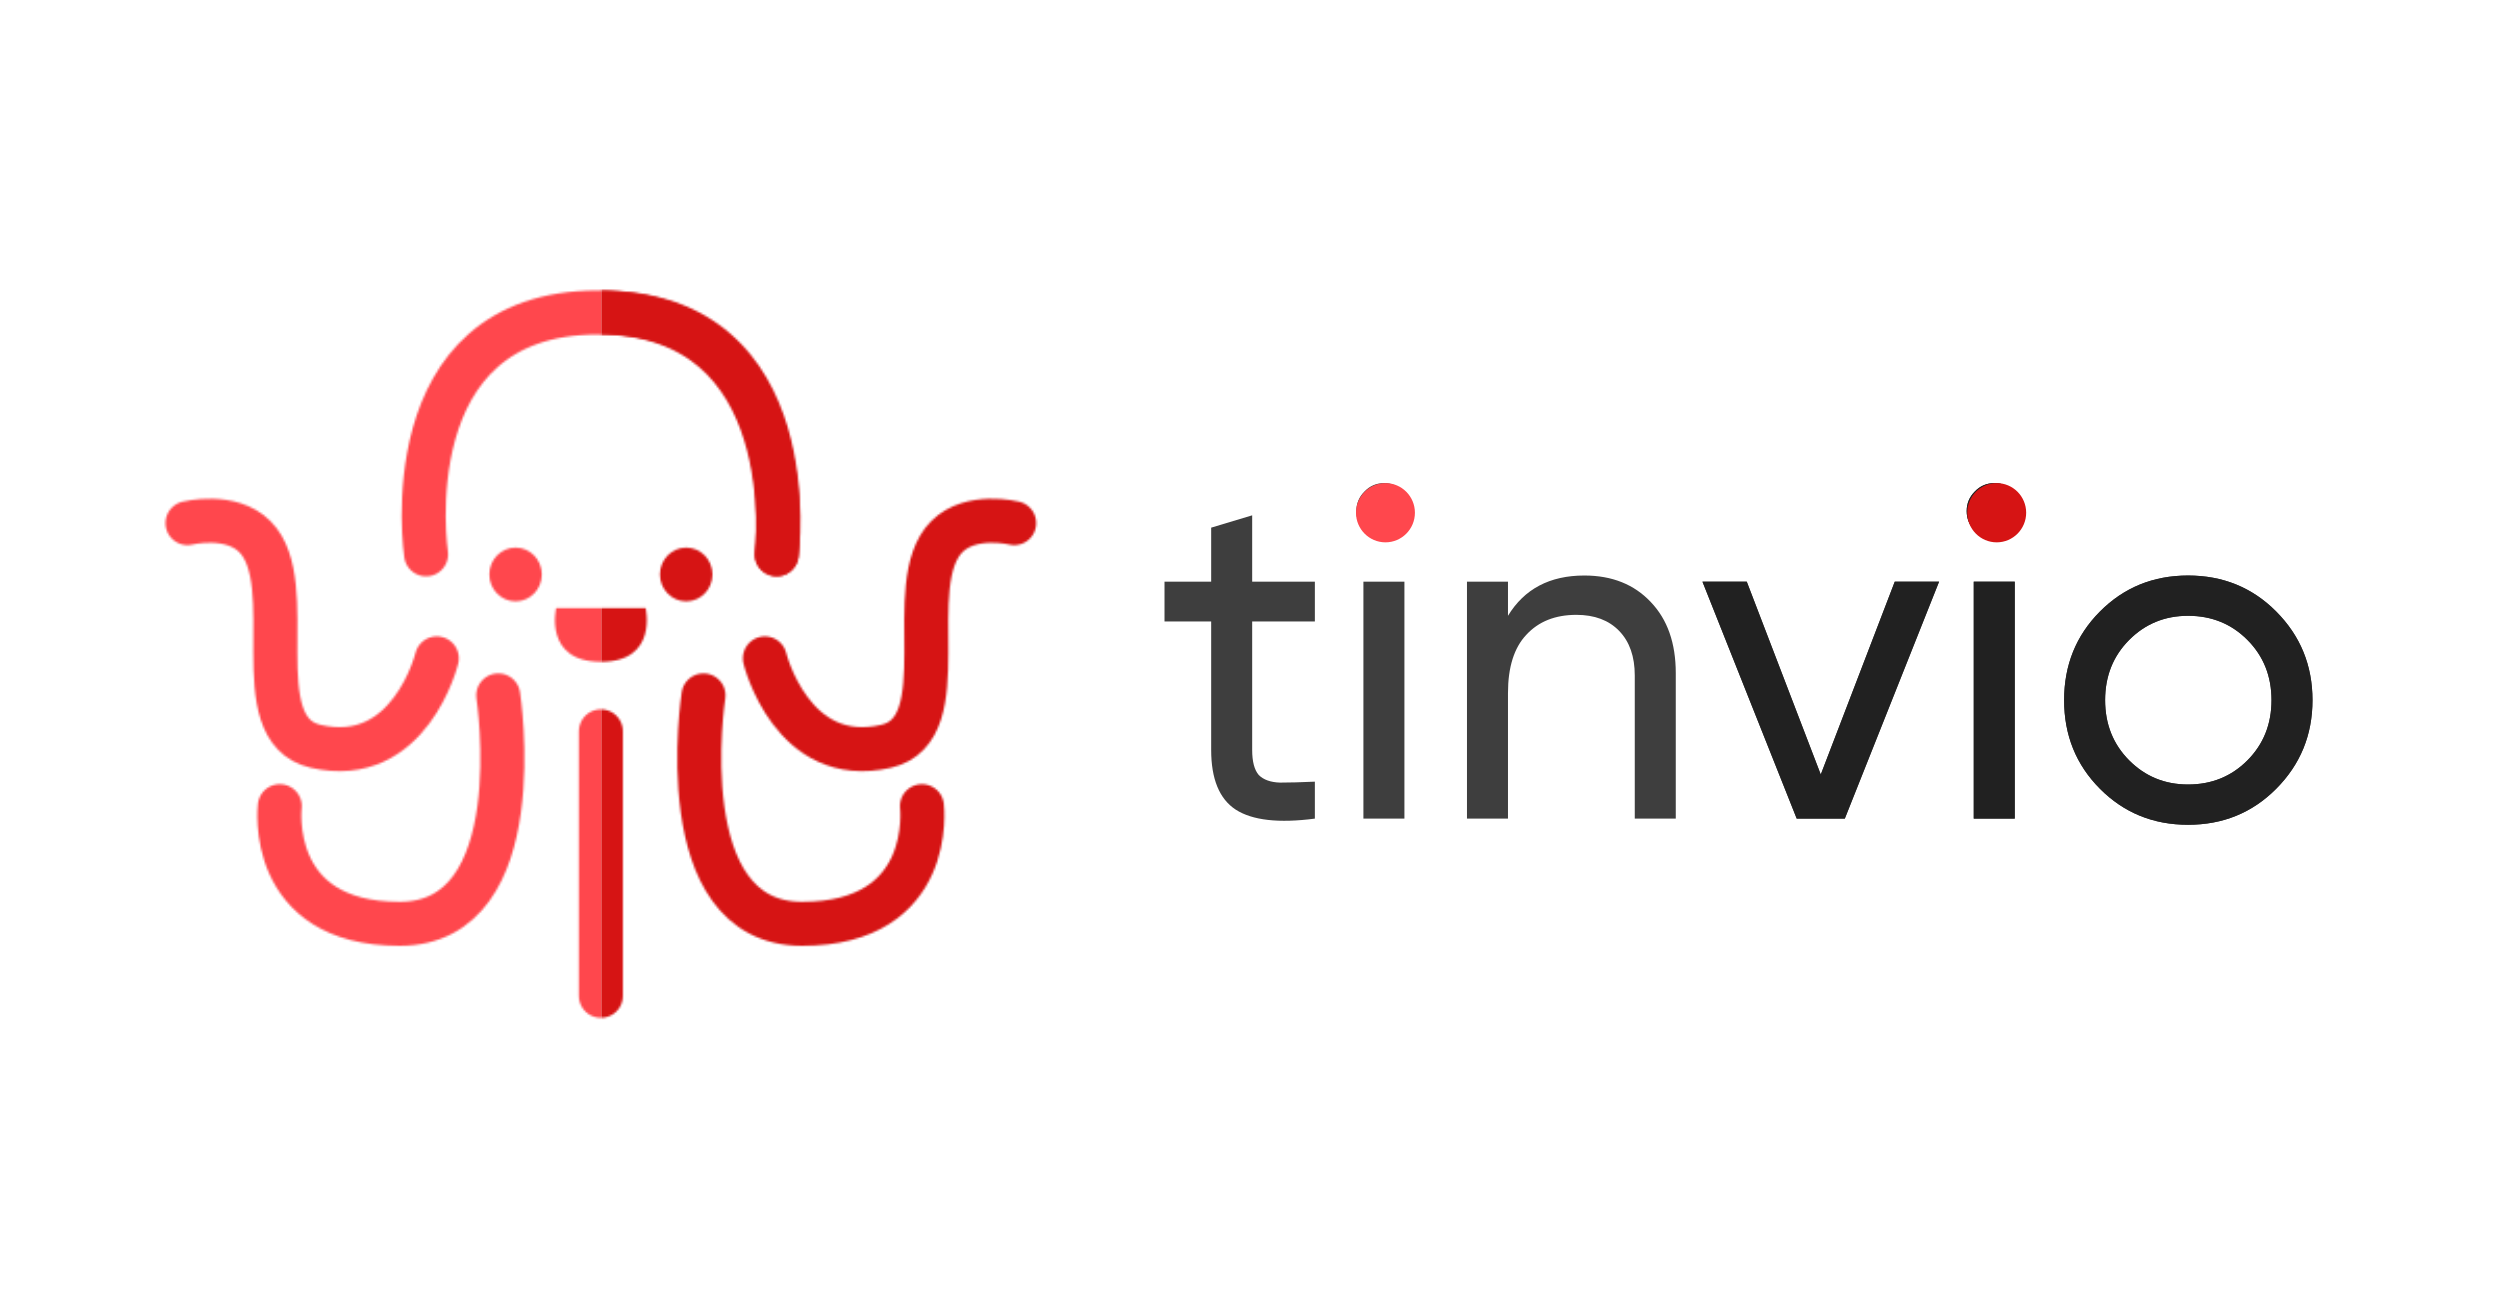<svg width="1200" height="628" viewBox="0 0 1200 628" fill="none" xmlns="http://www.w3.org/2000/svg">
<rect width="1200" height="628" fill="white"/>
<mask id="mask0_3618_3184" style="mask-type:alpha" maskUnits="userSpaceOnUse" x="79" y="139" width="419" height="350">
<path d="M309.898 291.873H266.959C266.959 291.873 260.825 317.668 288.428 317.668C316.032 317.668 309.898 291.873 309.898 291.873Z" fill="#3E3E3E"/>
<path d="M367.142 316.013C367.142 316.013 380.08 368.71 425.362 358.21C460.604 350.038 431.831 280.309 454.472 257.587C466.083 245.935 486.816 251.096 486.816 251.096" stroke="#212121" stroke-width="21.135" stroke-linecap="round"/>
<path d="M209.674 316.013C209.674 316.013 196.737 368.71 151.454 358.21C116.212 350.038 144.985 280.309 122.344 257.587C110.733 245.935 90 251.096 90 251.096" stroke="#3E3E3E" stroke-width="21.135" stroke-linecap="round"/>
<path d="M204.52 266.082C204.52 266.082 187.349 149.999 286.951 150C386.552 150.001 372.813 266.082 372.813 266.082" stroke="#3E3E3E" stroke-width="21.135" stroke-linecap="round"/>
<path d="M362.332 264.709C361.574 270.496 365.65 275.802 371.436 276.56C377.223 277.319 382.529 273.243 383.288 267.456L362.332 264.709ZM288.427 160.567C311.121 160.568 326.296 167.114 336.717 176.13C347.312 185.296 353.89 197.796 357.841 211.059C361.792 224.319 362.942 237.778 363.065 248.07C363.126 253.181 362.932 257.425 362.728 260.359C362.625 261.824 362.521 262.956 362.444 263.701C362.406 264.074 362.375 264.348 362.355 264.519C362.345 264.604 362.338 264.663 362.334 264.695C362.332 264.711 362.331 264.72 362.33 264.722C362.33 264.724 362.33 264.723 362.331 264.721C362.331 264.72 362.331 264.717 362.331 264.716C362.332 264.713 362.332 264.709 372.81 266.082C383.288 267.456 383.288 267.451 383.289 267.446C383.289 267.444 383.29 267.438 383.291 267.433C383.292 267.424 383.293 267.413 383.295 267.4C383.298 267.374 383.302 267.342 383.307 267.302C383.317 267.222 383.33 267.115 383.346 266.98C383.378 266.711 383.42 266.334 383.469 265.856C383.567 264.901 383.692 263.54 383.811 261.831C384.05 258.416 384.267 253.591 384.198 247.819C384.062 236.345 382.792 220.785 378.097 205.024C373.402 189.266 365.11 172.746 350.545 160.146C335.807 147.396 315.533 139.433 288.427 139.433L288.427 160.567Z" fill="#212121"/>
<path d="M288.427 351.032V478" stroke="#3E3E3E" stroke-width="21.135" stroke-linecap="round"/>
<path d="M337.671 333.797C337.671 333.797 320.757 443.433 385.027 443.433C449.297 443.433 442.532 386.954 442.532 386.954" stroke="#212121" stroke-width="21.135" stroke-linecap="round"/>
<path d="M239.162 333.797C239.162 333.797 256.075 443.433 191.805 443.433C127.535 443.433 134.3 386.954 134.3 386.954" stroke="#3E3E3E" stroke-width="21.135" stroke-linecap="round"/>
<ellipse cx="329.369" cy="275.75" rx="12.6" ry="12.899" fill="#212121"/>
<ellipse cx="247.482" cy="275.75" rx="12.6" ry="12.899" fill="#3E3E3E"/>
</mask>
<g mask="url(#mask0_3618_3184)">
<rect x="64.596" y="118.757" width="224.07" height="390.985" fill="#FF474D"/>
<rect x="288.67" y="118.757" width="224.07" height="390.985" fill="#D61414"/>
</g>
<path d="M631.135 279.204V298.311H601.045V359.954C601.045 365.564 602.101 369.583 604.213 372.009C606.475 374.284 609.869 375.497 614.393 375.649C618.918 375.649 624.499 375.497 631.135 375.194V392.936C613.79 395.21 601.121 393.77 593.127 388.614C585.284 383.458 581.363 373.905 581.363 359.954V298.311H558.965V279.204H581.363V253.273L601.045 247.359V279.204H631.135Z" fill="#3E3E3E"/>
<path d="M664.392 258.505C660.621 258.505 657.454 257.216 654.89 254.638C652.326 252.06 651.044 248.951 651.044 245.312C651.044 241.672 652.326 238.564 654.89 235.986C657.454 233.256 660.621 231.891 664.392 231.891C668.012 231.891 671.103 233.256 673.667 235.986C676.232 238.564 677.514 241.672 677.514 245.312C677.514 248.951 676.232 252.06 673.667 254.638C671.103 257.216 668.012 258.505 664.392 258.505ZM674.12 392.936H654.437V279.204H674.12V392.936Z" fill="#3E3E3E"/>
<path d="M760.481 276.247C773.753 276.247 784.387 280.493 792.38 288.985C800.374 297.325 804.371 308.698 804.371 323.104V392.936H784.688V324.242C784.688 315.143 782.2 308.016 777.222 302.86C772.245 297.704 765.383 295.126 756.635 295.126C746.529 295.126 738.536 298.311 732.654 304.68C726.771 310.897 723.83 320.223 723.83 332.658V392.936H704.148V279.204H723.83V295.581C731.673 282.692 743.89 276.247 760.481 276.247Z" fill="#3E3E3E"/>
<path d="M873.965 371.782L909.485 279.204H930.751L885.504 392.936H862.427L817.18 279.204H838.446L873.965 371.782Z" fill="#3E3E3E"/>
<path d="M957.352 258.505C953.581 258.505 950.414 257.216 947.85 254.638C945.286 252.06 944.004 248.951 944.004 245.312C944.004 241.672 945.286 238.564 947.85 235.986C950.414 233.256 953.581 231.891 957.352 231.891C960.971 231.891 964.063 233.256 966.627 235.986C969.191 238.564 970.473 241.672 970.473 245.312C970.473 248.951 969.191 252.06 966.627 254.638C964.063 257.216 960.971 258.505 957.352 258.505ZM967.08 392.936H947.397V279.204H967.08V392.936Z" fill="#3E3E3E"/>
<path d="M1092.58 378.606C1081.12 390.13 1067.01 395.893 1050.27 395.893C1033.53 395.893 1019.43 390.13 1007.97 378.606C996.504 367.081 990.773 352.902 990.773 336.07C990.773 319.237 996.504 305.059 1007.97 293.534C1019.43 282.009 1033.53 276.247 1050.27 276.247C1067.01 276.247 1081.12 282.009 1092.58 293.534C1104.19 305.211 1110 319.389 1110 336.07C1110 352.751 1104.19 366.929 1092.58 378.606ZM1050.27 376.558C1061.59 376.558 1071.09 372.692 1078.78 364.958C1086.47 357.224 1090.32 347.595 1090.32 336.07C1090.32 324.545 1086.47 314.916 1078.78 307.182C1071.09 299.448 1061.59 295.581 1050.27 295.581C1039.11 295.581 1029.69 299.448 1021.99 307.182C1014.3 314.916 1010.46 324.545 1010.46 336.07C1010.46 347.595 1014.3 357.224 1021.99 364.958C1029.69 372.692 1039.11 376.558 1050.27 376.558Z" fill="#3E3E3E"/>
<path d="M873.965 371.782L909.485 279.204H930.751L885.504 392.936H862.427L817.18 279.204H838.446L873.965 371.782Z" fill="#212121"/>
<path d="M957.352 258.505C953.581 258.505 950.414 257.216 947.85 254.638C945.286 252.06 944.004 248.951 944.004 245.312C944.004 241.672 945.286 238.564 947.85 235.986C950.414 233.256 953.581 231.891 957.352 231.891C960.971 231.891 964.063 233.256 966.627 235.986C969.191 238.564 970.473 241.672 970.473 245.312C970.473 248.951 969.191 252.06 966.627 254.638C964.063 257.216 960.971 258.505 957.352 258.505ZM967.08 392.936H947.397V279.204H967.08V392.936Z" fill="#212121"/>
<path d="M1092.58 378.606C1081.12 390.13 1067.01 395.893 1050.27 395.893C1033.53 395.893 1019.43 390.13 1007.97 378.606C996.504 367.081 990.773 352.902 990.773 336.07C990.773 319.237 996.504 305.059 1007.97 293.534C1019.43 282.009 1033.53 276.247 1050.27 276.247C1067.01 276.247 1081.12 282.009 1092.58 293.534C1104.19 305.211 1110 319.389 1110 336.07C1110 352.751 1104.19 366.929 1092.58 378.606ZM1050.27 376.558C1061.59 376.558 1071.09 372.692 1078.78 364.958C1086.47 357.224 1090.32 347.595 1090.32 336.07C1090.32 324.545 1086.47 314.916 1078.78 307.182C1071.09 299.448 1061.59 295.581 1050.27 295.581C1039.11 295.581 1029.69 299.448 1021.99 307.182C1014.3 314.916 1010.46 324.545 1010.46 336.07C1010.46 347.595 1014.3 357.224 1021.99 364.958C1029.69 372.692 1039.11 376.558 1050.27 376.558Z" fill="#212121"/>
<ellipse cx="958.418" cy="246.109" rx="14.143" ry="14.217" fill="#D61414"/>
<ellipse cx="665.017" cy="246.109" rx="14.143" ry="14.217" fill="#FF474D"/>
</svg>
